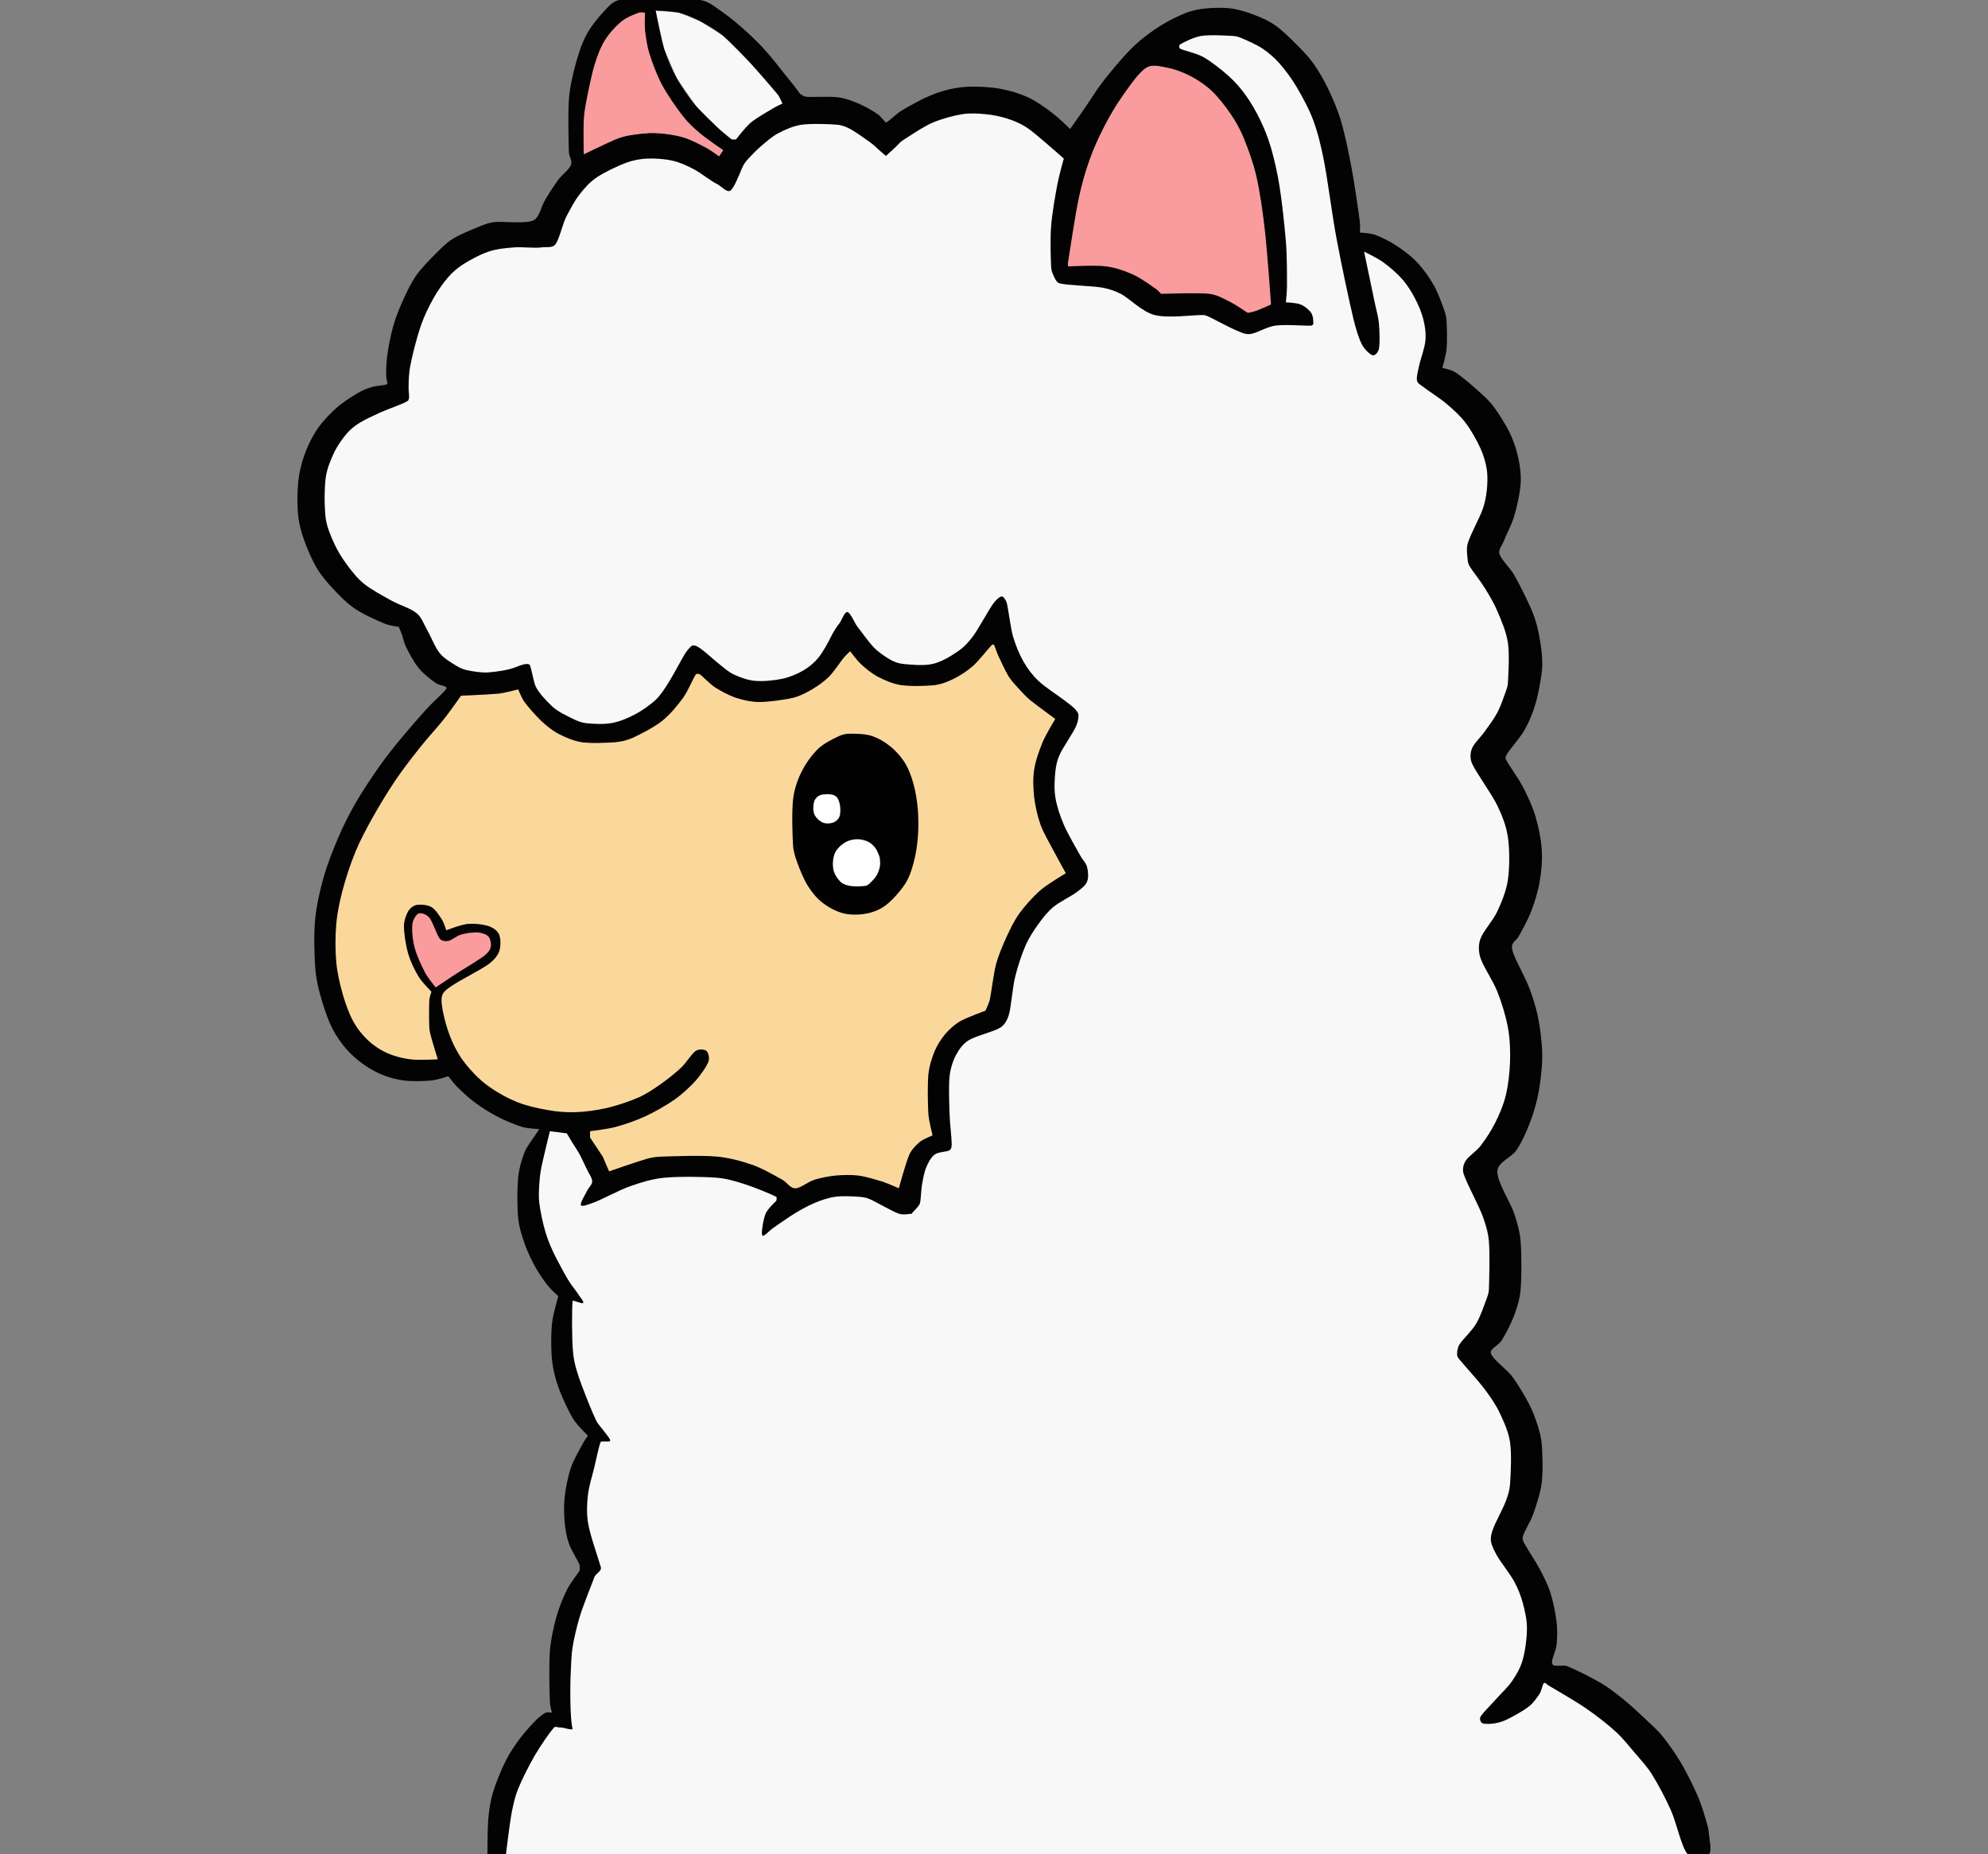 <?xml version="1.0" encoding="UTF-8" standalone="no"?>
<!DOCTYPE svg PUBLIC "-//W3C//DTD SVG 1.1//EN" "http://www.w3.org/Graphics/SVG/1.1/DTD/svg11.dtd">
<svg width="100%" height="100%" viewBox="0 0 940 877" version="1.1" xmlns="http://www.w3.org/2000/svg" xmlns:xlink="http://www.w3.org/1999/xlink" xml:space="preserve" xmlns:serif="http://www.serif.com/" style="fill-rule:evenodd;clip-rule:evenodd;stroke-linejoin:round;stroke-miterlimit:2;">
    <rect x="0" y="0" width="940" height="877" fill="#808080" stroke="none"/>
    <path d="M302,6C302.94,5.658 304.649,5.064 305,6C305.5,7.333 304.721,11.348 305,14C305.333,17.167 305.904,21.438 307,25C308.333,29.333 310.466,35.248 313,40C315.667,45 320,51.167 323,55C325.324,57.97 328.115,60.571 331,63C334.167,65.667 342,71 342,71L341.314,72.849L340,74C340,74 336.124,71.125 334,70C331.167,68.5 326.867,66.128 323,65C319,63.833 314.167,63.167 310,63C305.989,62.84 301.167,63.5 298,64C295.603,64.378 293.246,65.081 291,66C287.333,67.5 278.5,74.5 276,73C273.5,71.5 275.833,61 276,57C276.112,54.315 276.492,51.639 277,49C277.833,44.667 279.5,36 281,31C282.245,26.849 283.833,22.5 286,19C288.113,15.587 291.333,12.167 294,10C296.314,8.12 300.167,6.667 302,6Z" style="fill:rgb(250,155,158);"/>
    <path d="M542,32C544.834,30.245 548.726,31.376 552,32C555.5,32.667 559.544,34.19 563,36C566.5,37.833 570.046,40.202 573,43C576.167,46 579.5,50.333 582,54C584.353,57.451 586.403,61.141 588,65C590,69.833 592.567,76.84 594,83C595.667,90.167 597.038,99.616 598,108C599.167,118.167 601.667,137.5 601,144C600.741,146.525 595.833,146.333 594,147C592.708,147.47 591.304,148.435 590,148C588,147.333 584.813,144.406 582,143C579,141.5 575.564,139.432 572,139C566.5,138.333 553.167,139.333 549,139C548.06,138.925 547.775,137.537 547,137C544.833,135.5 539.951,131.811 536,130C532,128.167 527.497,126.58 523,126C517.833,125.333 508,126.333 505,126C504.337,125.926 504.897,124.659 505,124C505.833,118.667 508.333,102 510,94C511.27,87.904 513,81.667 515,76C516.937,70.51 519.333,65.167 522,60C524.667,54.833 527.667,49.667 531,45C534.299,40.381 538.5,34.167 542,32Z" style="fill:rgb(250,155,158);"/>
    <path d="M196.99,430.258L203.744,432.857L208.743,442.63L211.312,443.921L216.588,441.566L223.977,440.306L231.676,441.629L233.541,447.148L231.402,452.207L216.8,460.784L206.433,468.641L200.637,462.446L195.596,450.364L193.683,438.843L196.99,430.258Z" style="fill:rgb(250,155,158);"/>
    <path d="M468.312,304.547L469.816,303.432L472,310L477,320L482,326L487,331L499,340L493,351L489,364L489,377L492,390L498,402L504,413L492,421L482,432L476,443L471,456L468,473L466,478L454,483L447,489L442,497L439,508L439,527L441,537L435,540L430,546L426.1,564.99L418,559L406,556L395,556L385,558L375.6,566.175L370,558L356,551L339,547L312.62,550.862L303.172,551.772L286.68,559.051L285,547L276.585,538.559L276.383,534.432L289.75,530.649L305,528L319,520L329,511L335,502L334,497L329,497L325.917,505.499L317.323,513.883L306.93,520.166L290.697,525.269L274.108,528.804L260.352,527.785L244.08,524.461L230.131,516.676L219.785,506.945L213.116,495.76L209.173,483.259L207.534,471.331L212.094,465.458L231,456L236,450L236,442L231,438L221,437L211,440L209,435L204,429L197,428L193,431L191,438L194.232,450.159L199.086,460.18L204.496,467.251L204.957,472.753L204.852,485.362L205.821,489.966L208.667,499.834C211.779,500.914 203.465,503.586 197.189,505.077L184.807,501.25L174.717,495.903L166.099,488.603L161.584,474.396L156.743,456.942L154.948,440.561L157.439,423.914L164.138,404.043L172.272,388.652L184.304,369.911L195.668,353.283L208.823,339.151L218,329L236,328L245,326L248,332L256,341L264,347L275,351L291,351L299,349L313,341L323,330L328.328,316.358L331.029,317.37L338,325L348,330L359,332L375,330L384,326L392,320L397.492,310.483L401.988,305.212L408.253,313.139L415,320L426,324L442,324L451,321L460,315L468.312,304.547Z" style="fill:rgb(250,216,155);"/>
    <path d="M310,5L321,6L331,10L342,17L355,30L368,45L370,49L366,51L355,58L348,66L346,66L340,61L329,50L320,37L314,23L310,5Z" style="fill:rgb(249,248,248);"/>
    <g transform="matrix(1.011,0,0,1.001,-8.522,-0.579)">
        <path d="M798,877L280.328,878.226C271.742,883.26 253.062,881.762 239.148,876.014L242,857L245,846L253,830L262,817L265,817L269,816L270,790L271,780L274,765L281,746L283,740L278,720L278,707L281,694L284,682L286,682L286,677L283,672L275,655L271,640L271,616L273,616L274,612L270,606L263,595L258,583L255,569L255,560L256,552L262.577,536.07L265.406,531.213L273.634,532.59L278.978,535.759L284.376,543.762L287.123,551.689L290.19,557.297L287.732,561.873L287.256,566.53L298,561L312.732,552.893L336.04,552.687L352.421,554.997L372.296,562.803L373.906,569.666L369.181,574.195L368.282,579.91L374.783,574.892L381.798,569.82L388.191,565.119L395.894,563.017L402.403,561.855L409.905,562.006L425.19,566.967L431,574L433,573L435,569L436,560L438,552L442,546L449,544L450,541L449,527L449,509L452,499L458,492L473,486L477,480L480,462L485,447L491,437L498,429L509,422L514,417L514,410L511,405L503,390L499,377L499,365L501,357L509,343L509,337L508,335L503,331L491,322L484,313L479,301L478.489,292.206L477.103,285.962L473.299,292.297L467.536,303.585L458.47,311.804L445.084,318.759L426.91,317.366L421,312L413,306L407.536,298.673L403.478,295.85L400.042,302.738L396.263,309.561L391.462,315.295L384.024,322.169L375.773,324.437L357.969,325.853L347,319L340,314L334.486,311.132L329.223,317.602L325.022,324.058L318.341,332.869L307.512,342.219L291.863,348.373L276.344,345.796L271,340L261,334L252,322L245.334,322.281L234.659,324.244L221.515,321.358L215.255,317.422L208,309L202,298L197,290L185,284L172,276L164,267L158,257L154,245L154,226L158,214L164,205L170,200L180,195L188.928,190.385L194.011,183.696L194,173L199,154L205,141L212,131L219,125L231,119L238.819,114.213L252.136,113.412L262,114L268,102L274,92L280.741,83.967L291.791,75.35L301.104,72.246C308.526,71.281 312.96,65.356 320.08,70.424L328.041,73.693L340.088,80.39L348.167,86.362L345.578,79.638L352.482,70.466L359.6,66.009L365.598,61.187L377.786,55.8L394.154,53.226L403.225,56.2L413.995,60.741L419.75,66.529L423.209,70.749L428.465,64.757L432.623,60.797L441.782,54.739L457.144,48.23L467.885,50.19L478.833,51.305L488.835,55.574L498.613,64.723L509.813,73.02L506.822,91.601L502.447,110.337L503.353,124.863L504.064,128.876L505.938,133.865L524,133.452L535.296,137.545L549.146,146.755L569.445,145.748L576.251,146.952L587.118,153.343L593.199,155.459L602.843,151.253L616.318,150.789L621,153L620,148L612.819,146.022L607.191,144.186L609,135L608,114L605,88L601,70L596,57L589,45L581,36L569,27L558,23L558,21L565.145,15.034L580.216,11.406L588.147,13.277L599.712,18.062L609.048,25.645L618.809,38.16L626.719,55.195L631.58,72.607L637.069,109.959L643.707,147.554L647.355,160.886L652,165L652,153L650,143L643.833,116.27L657.022,119.788L666.233,126.661L674.78,137.81L676.983,147.284L678.767,159.948L678.816,172.905L675.105,178.304L678.615,181.517L686.649,186.512L696.861,196.371L704.689,209.455L707.149,222.097L708.395,230.988L706.342,244.072L699.528,258.79L700.769,265.018L702.405,267.931L706.722,275.797L713.072,288.563L717.948,304.236L718.514,324.874L716.311,330.724L714.278,340.925L708.904,348.529L702.178,357.588L701.546,364.776L712.808,378.824L719.009,395.549L717.567,420.514L713.963,434.18L706.794,446.97L708.088,454.408L712.326,465.816L717.633,483.464L720.999,500.03L718.703,518.773L713.71,533.189L707.331,544.049L700.011,551.338L697.739,557.092L706.468,575.469L708.853,586.059L710.86,608.143L710.448,614.335L705.711,626.49L698.173,636.112L695.397,640.301L699.169,643.593L706.363,652.777L714.049,664.135L718.588,679.136L720.005,700.482L718.403,711.096L715.648,722.898L711.884,730.268L715.138,736.594L720.443,746.193L724.469,756.364L726.48,768.876L724.96,782.732L719.703,794.506L711.865,804.673L705.308,810.42L704.072,814.042L709.422,813.262L715.341,809.638L723,807L728,801L730,796L734.37,793.474L751.752,801.891L765.002,813.842L773.909,824.623L783.385,832.641L792.832,853.854L798,877Z" style="fill:rgb(249,248,248);"/>
    </g>
    <g transform="matrix(1,0,0,1,293,0)">
        <path d="M0,0C7.667,-1 29.833,-1 38,0C42.146,0.508 45.549,3.647 49,6C52.667,8.5 56.667,12 60,15C63.154,17.838 66.162,20.846 69,24C72,27.333 75.333,31.667 78,35C80.374,37.968 83.833,42.167 85,44C85.358,44.562 87.323,45.67 87.985,45.744C90.985,46.077 98.333,45.5 103,46C106.46,46.371 109.833,47.667 113,49C116.163,50.332 119.833,52.5 122,54C123.55,55.073 124.833,57.167 126,58C126.858,58.613 125.167,58.5 126,58C126.833,57.5 129.732,55.128 130.83,54.121C132.83,52.287 137.428,49.948 141,48C144.667,46 149,44.167 153,43C156.893,41.865 160.948,41.15 165,41C169.5,40.833 175.333,41.167 180,42C184.463,42.797 189,44.167 193,46C196.951,47.811 200.667,50.5 204,53C207.211,55.408 211.333,59.333 213,61C213.527,61.527 213,61 213,61C213,61 220.833,50 224,45C226.675,40.776 229.799,36.841 233,33C236.333,29 240.167,24.5 244,21C247.692,17.629 252,14.5 256,12C259.792,9.63 264.5,7.333 268,6C270.872,4.906 273.941,4.291 277,4C280.5,3.667 285.167,3.5 289,4C292.769,4.492 296.5,5.667 300,7C303.483,8.327 306.947,9.863 310,12C313.333,14.333 317,18 320,21C322.838,23.838 325.667,26.734 328,30C330.5,33.5 332.991,37.828 335,42C337.167,46.5 339.465,51.838 341,57C342.833,63.167 344.614,71.608 346,79C347.5,87 349.333,99.833 350,105C350.213,106.653 350,110 350,110C350,110 354.777,110.216 357,111C359.833,112 363.875,113.969 367,116C370.333,118.167 374.064,120.901 377,124C380,127.167 382.833,131.167 385,135C387.132,138.772 389,144.167 390,147C390.566,148.603 390.906,150.303 391,152C391.167,155 391.333,161.333 391,165C390.722,168.061 389,174 389,174C389,174 393.212,174.883 395,176C397.667,177.667 402,181.333 405,184C407.819,186.505 410.714,189 413,192C415.667,195.5 419,200.833 421,205C422.825,208.801 424.167,213 425,217C425.819,220.929 426.297,224.997 426,229C425.667,233.5 424.333,239.5 423,244C421.769,248.155 419.167,253 418,256C417.236,257.965 415.371,259.988 416,262C416.833,264.667 420.967,268.476 423,272C425.5,276.333 429.167,283.833 431,288C432.274,290.894 433.268,293.924 434,297C434.833,300.5 435.667,305.5 436,309C436.284,311.986 436.372,315.023 436,318C435.5,322 434.333,328.5 433,333C431.769,337.155 430.132,341.228 428,345C425.833,348.833 421.5,353.667 420,356C419.43,356.887 418.577,358.034 419,359C420.167,361.667 424.667,367.5 427,372C429.333,376.5 431.541,381.137 433,386C434.5,391 435.667,396.833 436,402C436.323,407.001 435.833,412.167 435,417C434.175,421.783 432.667,426.667 431,431C429.395,435.174 426.5,440.333 425,443C424.183,444.453 422.333,445.5 422,447C421.667,448.5 422.369,450.422 423,452C424.333,455.333 428.167,462.333 430,467C431.658,471.22 433.016,475.574 434,480C435,484.5 435.667,489.833 436,494C436.292,497.655 436.292,501.345 436,505C435.667,509.167 435,514.5 434,519C433.016,523.426 431.667,527.833 430,532C428.339,536.152 426.5,540.333 424,544C421.5,547.667 415.149,549.518 415,554C414.833,559 421.167,568.5 423,574C424.406,578.219 425.631,582.568 426,587C426.5,593 426.5,604.167 426,610C425.648,614.108 424.448,618.139 423,622C421.5,626 418.833,631.167 417,634C415.72,635.979 412.5,637.5 412,639C411.529,640.414 413.046,641.855 414,643C415.667,645 419.714,648 422,651C424.667,654.5 428,660.167 430,664C431.661,667.183 433,670.833 434,674C434.925,676.931 435.773,679.935 436,683C436.333,687.5 436.667,695.5 436,701C435.377,706.137 433.5,711.667 432,716C430.683,719.806 427.5,724.333 427,727C426.669,728.764 428.155,730.416 429,732C430.333,734.5 433.196,738.557 435,742C436.833,745.5 438.772,749.164 440,753C441.333,757.167 442.5,762.833 443,767C443.437,770.641 443.333,774.667 443,778C442.694,781.058 440.167,785.333 441,787C441.833,788.667 445.805,787.141 448,788C451.833,789.5 459.5,793.333 464,796C467.9,798.311 471.5,801.167 475,804C478.486,806.822 482,810.167 485,813C487.742,815.589 490.627,818.069 493,821C495.833,824.5 499.335,829.453 502,834C504.833,838.833 508,845.333 510,850C511.661,853.875 513.167,859.167 514,862C514.48,863.631 514.887,865.304 515,867C515.167,869.5 516.667,875.333 515,877C513.333,878.667 507.169,879.531 505,877C502,873.5 499.833,862.333 497,856C494.382,850.147 490.833,843.5 488,839C485.726,835.388 482.765,832.253 480,829C477.167,825.667 474.312,822.024 471,819C467.167,815.5 461.891,811.362 457,808C451.667,804.333 442.333,799 439,797C438.361,796.617 437.527,795.473 437,796C436.333,796.667 435.964,799.486 435,801C433.833,802.833 432.033,805.374 430,807C427.5,809 422.667,811.667 420,813C418.114,813.943 416,814.667 414,815C412.027,815.329 409.167,815.5 408,815C407.031,814.585 406.495,812.925 407,812C408,810.167 411.656,806.657 414,804C416.5,801.167 419.833,798.167 422,795C424.104,791.924 425.995,788.589 427,785C428.167,780.833 429,774.5 429,770C429,765.945 428,761.667 427,758C426.055,754.536 424.719,751.152 423,748C421,744.333 416.833,739.167 415,736C413.728,733.803 412.333,731.167 412,729C411.692,726.996 412.299,724.903 413,723C414.167,719.833 417.667,713.5 419,710C419.979,707.431 420.804,704.742 421,702C421.333,697.333 421.833,687.667 421,682C420.279,677.097 418,672.167 416,668C414.119,664.082 411.608,660.477 409,657C406,653 400.167,646.667 398,644C397.242,643.067 396.149,642.193 396,641C395.833,639.667 396.126,637.457 397,636C398.5,633.5 402.833,629.667 405,626C407.167,622.333 409,616.667 410,614C410.483,612.713 410.949,611.373 411,610C411.167,605.5 411.5,592.833 411,587C410.648,582.892 409.448,578.861 408,575C406,569.667 400.333,559.333 399,555C398.404,553.062 398.937,550.727 400,549C401.333,546.833 404.974,544.605 407,542C409.333,539 412.056,534.887 414,531C416,527 417.911,522.513 419,518C420.167,513.167 420.833,507.333 421,502C421.167,496.667 420.956,491.258 420,486C419,480.5 417.165,474.496 415,469C412.833,463.5 408.333,457.167 407,453C406.086,450.143 405.975,446.819 407,444C408.333,440.333 412.857,435.615 415,431C417.167,426.333 419.255,421.217 420,416C420.833,410.167 420.833,401.833 420,396C419.255,390.783 417.303,385.741 415,381C412.167,375.167 405,365.5 403,361C402.052,358.868 402.133,356.166 403,354C404,351.5 407.078,348.723 409,346C411,343.167 413.333,340.167 415,337C416.667,333.833 418.167,329.333 419,327C419.462,325.706 419.94,324.373 420,323C420.167,319.167 420.833,309.667 420,304C419.233,298.786 416.833,293.333 415,289C413.373,285.153 411.167,281.5 409,278C406.858,274.54 403.333,270.167 402,268C401.448,267.102 401.095,266.05 401,265C400.833,263.167 400.253,259.56 401,257C402.167,253 406.5,245.167 408,241C409.041,238.108 409.678,235.056 410,232C410.333,228.833 410.494,225.296 410,222C409.5,218.667 408.44,215.168 407,212C405.333,208.333 402.667,203.5 400,200C397.429,196.625 394.233,193.748 391,191C387.667,188.167 382.333,184.833 380,183C378.888,182.126 377.277,181.387 377,180C376.667,178.333 377.514,175.306 378,173C378.667,169.833 380.667,164.667 381,161C381.303,157.664 380.812,154.25 380,151C379.167,147.667 377.667,144.167 376,141C374.333,137.833 372.386,134.704 370,132C367.5,129.167 364,126.167 361,124C358.218,121.991 352,119 352,119C352,119 355.833,137.333 357,143C357.685,146.33 358.692,149.615 359,153C359.333,156.667 359.5,162.5 359,165C358.723,166.387 357.333,168.333 356,168C354.667,167.667 352.103,165.083 351,163C349.5,160.167 347.984,155.1 347,151C345,142.667 341.333,125.5 339,113C336.707,100.718 334.833,85.333 333,76C331.738,69.574 330.167,62.833 328,57C325.924,51.41 322.667,45.5 320,41C317.689,37.1 314.667,33 312,30C309.646,27.352 306.948,24.966 304,23C301,21 296.333,19 294,18C292.737,17.459 291.372,17.072 290,17C286.833,16.833 279.167,16.333 275,17C271.455,17.567 266.667,20 265,21C264.428,21.343 264.415,22.681 265,23C266.833,24 272.603,25.08 276,27C279.833,29.167 284.667,33 288,36C290.983,38.685 293.667,41.734 296,45C298.5,48.5 301,52.833 303,57C305,61.167 306.706,65.541 308,70C309.5,75.167 311.034,81.93 312,88C313.167,95.333 314.333,106.167 315,114C315.594,120.983 315.531,130.519 315.531,135.353C315.531,138.04 315,143 315,143C315,143 320,143.167 322,144C323.97,144.821 326,146.5 327,148C327.943,149.414 328,152 328,153C328,153.471 327.471,153.974 327,154C324,154.167 314.833,153.333 310,154C305.823,154.576 301.167,157.667 298,158C295.587,158.254 293.237,156.942 291,156C287.833,154.667 281.5,151.167 279,150C278.045,149.554 277.053,149.041 276,149C271.667,148.833 259.5,150.667 253,149C246.908,147.438 241.167,141.167 237,139C234.194,137.541 231.116,136.537 228,136C223.167,135.167 211.833,135 208,134C206.387,133.579 205.667,131.333 205,130C204.385,128.771 204.06,127.373 204,126C203.833,122.167 203.514,113.315 204,107C204.5,100.5 206,92.333 207,87C207.76,82.948 210,75 210,75C210,75 204.722,70.268 202,68C199,65.5 195.167,62 192,60C189.224,58.247 186.131,56.989 183,56C179.833,55 176.384,54.322 173,54C169.5,53.667 165.621,53.421 162,54C157.833,54.667 152.333,56.167 148,58C143.735,59.804 138.667,63.333 136,65C134.587,65.883 133,66.833 132,68C131.03,69.132 125.918,73.747 125.918,73.747C125.918,73.747 124.65,72.667 123.314,71.539C121.659,70.141 120.723,68.922 118,67C115.167,65 111.5,62.333 109,61C107.14,60.008 105.1,59.183 103,59C99.167,58.667 90.667,58.333 86,59C82.138,59.552 78.167,61.333 75,63C72.05,64.552 69.167,67.167 67,69C65.201,70.523 62.907,72.804 61.315,74.542C59.481,76.542 58.705,77.388 57.62,80.042C56.292,83.292 53.939,89.19 52.273,90.19C50.606,91.19 47.835,87.863 46,87C43.167,85.667 38.5,81.833 35,80C31.82,78.334 28.501,76.796 25,76C21.333,75.167 16.667,74.833 13,75C9.604,75.154 6.183,75.806 3,77C-1,78.5 -7.333,81.5 -11,84C-14.116,86.124 -16.685,89.023 -19,92C-21.333,95 -23.139,98.587 -25,102C-27,105.667 -28.459,113.177 -30.459,115.677C-31.856,117.423 -34.791,116.651 -37,117C-40.167,117.5 -45.833,116.667 -50,117C-54.042,117.323 -58.153,117.718 -62,119C-66,120.333 -70.833,123 -74,125C-76.598,126.641 -78.976,128.687 -81,131C-83.333,133.667 -85.998,137.458 -88,141C-90.167,144.833 -92.449,149.487 -94,154C-95.833,159.333 -98,167.667 -99,173C-99.801,177.272 -99.774,180.725 -99.811,184.033C-99.826,185.407 -99.063,188.802 -100.193,189.584C-102.359,191.084 -109.333,193.333 -113,195C-116.393,196.542 -120.333,198.333 -123,200C-125.208,201.38 -127.306,203.023 -129,205C-131,207.333 -133.45,210.745 -135,214C-136.667,217.5 -138.46,221.818 -139,226C-139.667,231.167 -139.667,239.833 -139,245C-138.46,249.182 -136.667,253.333 -135,257C-133.391,260.539 -131.306,263.871 -129,267C-126.667,270.167 -124.12,273.474 -121,276C-117.5,278.833 -112.167,281.667 -108,284C-104.098,286.185 -98.833,287.667 -96,290C-93.573,291.999 -92.576,295.279 -91,298C-89.167,301.167 -87.333,306.167 -85,309C-82.881,311.573 -79.167,313.667 -77,315C-75.471,315.941 -73.76,316.648 -72,317C-69.5,317.5 -65.339,318.267 -62,318C-57.833,317.667 -52.396,316.897 -48.693,315.344C-46.823,314.56 -43.02,313.234 -42.425,314.651C-41.719,316.334 -40.577,322.91 -39.683,324.699C-38.183,327.699 -35.167,331 -32,334C-29.178,336.673 -24.667,338.667 -22,340C-20.114,340.943 -18.095,341.767 -16,342C-13,342.333 -7.833,342.667 -4,342C-0.167,341.333 3.544,339.81 7,338C10.5,336.167 14.333,333.5 17,331C19.432,328.72 21.21,325.812 23,323C25.333,319.333 29.333,311.667 31,309C31.5,308.2 33.537,305.502 34.451,305.273C35.785,304.94 37.566,306.186 39.149,307.409C41.406,309.153 44.5,312 47,314C49.239,315.791 51.405,317.779 54,319C56.833,320.333 60.533,321.699 64,322C67.833,322.333 73.167,321.833 77,321C80.508,320.237 84.167,318.667 87,317C89.649,315.442 92.062,313.385 94,311C96.167,308.333 98.5,304 100,301C101.274,298.453 102.563,296.477 103.896,294.81C105.018,293.409 106.287,289.18 107.731,289.473C109.174,289.767 111.087,294.73 112.559,296.571C114.559,299.071 117.5,303.333 120,306C122.28,308.432 125.667,310.667 128,312C129.83,313.046 131.902,313.79 134,314C137.333,314.333 143.667,315 148,314C152.333,313 156.833,310.167 160,308C162.723,306.137 165.039,303.654 167,301C169.833,297.167 174.667,288 177,285C177.915,283.823 179.674,282.072 180.674,282.072C181.617,282.072 182.748,284.092 183,285C183.833,288 184.667,296.333 186,301C187.19,305.167 189,309.5 191,313C192.886,316.3 195.241,319.386 198,322C201.167,325 207.167,328.833 210,331C211.695,332.297 214,334 215,335C215.527,335.527 216.812,337.051 216.904,337.79C217.071,339.124 216.743,341.143 216,343C214.667,346.333 209.667,353.333 208,357C206.863,359.502 206.274,362.265 206,365C205.667,368.333 205.368,373.05 206,377C206.667,381.167 208.214,385.833 210,390C212,394.667 216.167,401.667 218,405C218.937,406.703 220.529,408.114 221,410C221.5,412 221.833,415 221,417C220.167,419 217.886,420.586 216,422C213.333,424 208,426.5 205,429C202.278,431.268 200.075,434.127 198,437C195.833,440 193.566,443.442 192,447C190.167,451.167 188.242,456.878 187,462C185.667,467.5 185.167,476 184,480C183.327,482.308 182.032,484.716 180,486C176.833,488 168.5,489.833 165,492C162.387,493.618 160.438,496.284 159,499C157.5,501.833 156.371,505.54 156,509C155.5,513.667 155.833,521.667 156,527C156.146,531.676 157,538.167 157,541C157,542.054 156.894,543.441 156,544C154.667,544.833 150.833,544.667 149,546C147.167,547.333 145.947,549.791 145,552C144,554.333 143.478,557.293 143,560C142.5,562.833 142.5,566.833 142,569C141.665,570.453 138.667,573.167 138,574C137.534,574.582 138.74,573.908 138,574C136.667,574.167 133.888,574.661 132,574C128.667,572.833 121.167,568.333 118,567C116.434,566.34 114.696,566.106 113,566C110.333,565.833 105.5,565.5 102,566C98.555,566.492 95.199,567.629 92,569C88.5,570.5 84.333,572.833 81,575C77.813,577.071 74.106,579.69 72.1,581.115C70.665,582.134 67.853,585.418 67.384,584.17C66.884,582.836 68,576.333 69,574C70,571.667 74,568 74,568C74,568 74.588,566.314 74,566C71.5,564.667 63.667,561.5 59,560C54.766,558.639 50.433,557.35 46,557C39.667,556.5 27.833,556.333 21,557C15.529,557.534 10.184,559.17 5,561C-0.667,563 -9.333,567.833 -13,569C-14.31,569.417 -17.824,570.948 -18.324,569.948C-18.824,568.948 -16.094,564.714 -15.427,563.214C-14.76,561.714 -13.167,560.5 -13,559C-12.833,557.5 -14.155,555.584 -15,554C-16.333,551.5 -18.279,546.736 -19.946,544.236C-21.13,542.46 -23.493,538.517 -23.493,538.517L-25,536L-33,535C-33,535 -36.167,547.833 -37,552C-37.527,554.635 -37.842,557.317 -38,560C-38.167,562.833 -38.388,566.025 -38,569C-37.5,572.833 -36.333,578.667 -35,583C-33.726,587.142 -32,591.167 -30,595C-28,598.833 -25.573,603.476 -23.739,606.309C-22.433,608.327 -20.434,610.697 -19.262,612.558C-18.529,613.721 -16.795,615.602 -17.295,616.268C-17.695,616.802 -22.222,614.643 -22.277,615.308C-22.611,619.308 -22.667,633.5 -22,640C-21.472,645.148 -19.817,650.155 -18,655C-16,660.333 -12.885,668.26 -11.052,671.927C-10.182,673.665 -8.251,675.667 -7.227,677.123C-6.268,678.486 -4.183,680.668 -4.516,681.501C-4.764,682.12 -8.744,681.385 -9,682C-9.833,684 -11.038,689.991 -12,694C-13,698.167 -14.5,702.667 -15,707C-15.497,711.305 -15.649,715.716 -15,720C-14.167,725.5 -10.069,737.101 -8.916,741.116C-8.334,743.142 -11.286,744.016 -12,746C-13.5,750.167 -17.333,759.333 -19,765C-20.439,769.892 -21.644,775.133 -22.31,779.299C-22.84,782.607 -22.928,787.156 -23.114,790.5C-23.447,796.5 -23.564,812.94 -22.286,817.421C-21.909,818.743 -26.833,816.833 -28,817C-28.99,817.141 -30.322,816.265 -31,817C-33,819.167 -37.335,825.453 -40,830C-42.833,834.833 -46.167,841.5 -48,846C-49.434,849.52 -50.278,853.269 -51,857C-52,862.167 -53.857,877.607 -53.857,877.607C-53.857,877.607 506.333,877.167 505,877C503.667,876.833 -62.519,877.905 -62.519,877.905C-62.519,877.905 -62.52,865.719 -62.187,861.052C-61.898,857.008 -61.152,851.888 -60,848C-58.667,843.5 -56.167,837.333 -54,833C-52.056,829.113 -49.634,825.457 -47,822C-44.333,818.5 -41.24,815.218 -39.24,813.218C-38.39,812.368 -36.005,810.446 -35,810C-34.086,809.594 -32,810 -32,810C-32,810 -32.941,806.699 -33,805C-33.167,800.167 -33.5,787.667 -33,781C-32.594,775.589 -31.333,769.833 -30,765C-28.765,760.524 -26.833,755.667 -25,752C-23.388,748.775 -19,743 -19,743C-19,743 -18.641,740.933 -19,740C-19.833,737.833 -22.833,733.333 -24,730C-25.123,726.791 -25.692,723.385 -26,720C-26.333,716.333 -26.458,711.974 -26,708C-25.5,703.667 -24.5,698.333 -23,694C-21.537,689.774 -18.333,684.5 -17,682C-16.434,680.94 -15,679 -15,679C-15,679 -20.158,674.027 -22,671C-24.333,667.167 -27.333,660.667 -29,656C-30.496,651.812 -31.557,647.425 -32,643C-32.5,638 -32.5,631 -32,626C-31.557,621.575 -29,613 -29,613C-29,613 -32.544,609.853 -34,608C-35.833,605.667 -38.262,602.159 -40,599C-41.833,595.667 -43.677,591.804 -45,588C-46.333,584.167 -47.603,580.104 -48,576C-48.5,570.833 -48.5,562.167 -48,557C-47.603,552.896 -46.333,548.333 -45,545C-43.832,542.08 -41.167,538.833 -40,537C-39.355,535.986 -38,534 -38,534C-38,534 -43.426,533.772 -46,533C-49.333,532 -54.167,530 -58,528C-61.833,526 -65.667,523.5 -69,521C-72.211,518.592 -75.151,515.677 -77.151,513.677C-78.329,512.498 -81,509 -81,509C-81,509 -86.264,510.739 -89,511C-92.5,511.333 -98,511.5 -102,511C-105.771,510.529 -109.507,509.497 -113,508C-116.5,506.5 -120,504.333 -123,502C-125.977,499.685 -128.685,496.977 -131,494C-133.333,491 -135.434,487.558 -137,484C-138.833,479.833 -140.833,473.5 -142,469C-143.018,465.075 -143.762,461.048 -144,457C-144.333,451.333 -144.667,442 -144,435C-143.355,428.232 -141.833,421.5 -140,415C-138.168,408.504 -135.5,401.833 -133,396C-130.651,390.519 -127.975,385.168 -125,380C-121.833,374.5 -117.5,368 -114,363C-110.865,358.521 -107.47,354.225 -104,350C-100.167,345.333 -94.5,338.833 -91,335C-88.457,332.215 -84.5,328.667 -83,327C-82.501,326.446 -81.473,325.527 -82,325C-82.667,324.333 -85.524,324.022 -87,323C-89.167,321.5 -92.747,318.735 -95,316C-97.333,313.167 -99.667,308.667 -101,306C-101.943,304.114 -102.425,301.589 -103,300C-103.433,298.802 -104.449,296.464 -104.449,296.464C-104.449,296.464 -108.931,295.852 -111,295C-114.425,293.589 -121,290.667 -125,288C-128.731,285.512 -132,282.167 -135,279C-137.936,275.901 -140.78,272.646 -143,269C-145.333,265.167 -147.5,260.167 -149,256C-150.397,252.121 -151.561,248.1 -152,244C-152.5,239.333 -152.5,232.833 -152,228C-151.542,223.576 -150.5,219.167 -149,215C-147.5,210.833 -145.5,206.667 -143,203C-140.5,199.333 -137.167,195.833 -134,193C-130.968,190.287 -126.833,187.667 -124,186C-121.812,184.713 -119.453,183.654 -117,183C-114.5,182.333 -111.322,182.287 -110.155,181.787C-109.47,181.493 -110.274,179.397 -110.331,178.654C-110.498,176.487 -110.42,172.642 -110,169C-109.5,164.667 -108.333,158.667 -107,154C-105.725,149.536 -103.833,145 -102,141C-100.26,137.203 -98.428,133.399 -96,130C-93.5,126.5 -89.833,122.833 -87,120C-84.494,117.494 -82.013,114.865 -79,113C-75.5,110.833 -69.333,108.333 -66,107C-63.747,106.099 -61.42,105.179 -59,105C-54.5,104.667 -44.94,105.88 -41.107,104.38C-38.162,103.228 -37.414,98.828 -36,96C-34.333,92.667 -31.167,88 -29,85C-27.201,82.509 -23.833,80.167 -23,78C-22.272,76.108 -23.935,74.027 -24,72C-24.167,66.833 -24.5,53.833 -24,47C-23.604,41.588 -22.333,36 -21,31C-19.723,26.212 -18.167,21.167 -16,17C-13.908,12.978 -10.667,8.833 -8,6C-5.715,3.573 -3.305,0.431 0,0ZM17,5C17,5 19.333,17.667 21,23C22.514,27.846 24.534,32.562 27,37C29.5,41.5 32.667,46 36,50C39.32,53.984 44.167,58.333 47,61C48.896,62.784 53,66 53,66L55,66C55,66 59.278,60.268 62,58C65,55.5 70.5,52.5 73,51C74.278,50.233 77,49 77,49C77,49 75.924,46.17 75,45C72.5,41.833 66.333,34.667 62,30C57.83,25.509 53,20.333 49,17C45.661,14.218 41.5,11.833 38,10C34.82,8.334 31.492,6.832 28,6C24.5,5.167 17,5 17,5ZM9,6C7.167,6.667 3.314,8.12 1,10C-1.667,12.167 -4.887,15.587 -7,19C-9.167,22.5 -10.755,26.849 -12,31C-13.5,36 -15.167,44.667 -16,49C-16.508,51.639 -16.888,54.315 -17,57C-17.167,61 -17,73 -17,73C-17,73 -5.667,67.5 -2,66C0.246,65.081 2.603,64.378 5,64C8.167,63.5 12.989,62.84 17,63C21.167,63.167 26,63.833 30,65C33.867,66.128 38.167,68.5 41,70C43.124,71.125 47,74 47,74L49,71C49,71 41.167,65.667 38,63C35.115,60.571 32.324,57.97 30,55C27,51.167 22.667,45 20,40C17.466,35.248 15.333,29.333 14,25C12.904,21.438 12.333,17.167 12,14C11.721,11.348 12,6 12,6C12,6 9.94,5.658 9,6ZM249,32C245.5,34.167 241.299,40.381 238,45C234.667,49.667 231.667,54.833 229,60C226.333,65.167 223.937,70.51 222,76C220,81.667 218.27,87.904 217,94C215.333,102 212.833,118.667 212,124C211.897,124.659 212,126 212,126C212,126 224.833,125.333 230,126C234.497,126.58 239,128.167 243,130C246.951,131.811 251.833,135.5 254,137C254.775,137.537 256,139 256,139C256,139 273.5,138.333 279,139C282.564,139.432 286,141.5 289,143C291.813,144.406 297,148 297,148C297,148 299.708,147.47 301,147C302.833,146.333 308,144 308,144C308,144 306.167,118.167 305,108C304.038,99.616 302.667,90.167 301,83C299.567,76.84 297,69.833 295,65C293.403,61.141 291.353,57.451 289,54C286.5,50.333 283.167,46 280,43C277.046,40.202 273.5,37.833 270,36C266.544,34.19 262.5,32.667 259,32C255.726,31.376 251.834,30.245 249,32ZM176,305C174.333,306.667 170,312.333 167,315C164.305,317.395 161,319.5 158,321C155.172,322.414 152.14,323.623 149,324C144.833,324.5 137.5,324.667 133,324C129.141,323.428 125.167,321.667 122,320C119.05,318.448 116.167,316 114,314C112.087,312.234 109,308 109,308C109,308 106.905,309.914 106,311C104.333,313 101.5,317.5 99,320C96.643,322.357 93.833,324.333 91,326C88.17,327.665 85.192,329.234 82,330C77.833,331 70.5,332 66,332C62.273,332 58.5,331.167 55,330C51.5,328.833 47.833,326.833 45,325C42.42,323.33 39.5,320 38,319C37.445,318.63 36.392,318.461 36,319C34.667,320.833 32.457,326.622 30,330C27.333,333.667 23.885,337.924 20,341C16,344.167 9.667,347.333 6,349C3.498,350.137 0.739,350.772 -2,351C-6,351.333 -13.5,351.667 -18,351C-21.859,350.428 -25.833,348.667 -29,347C-31.95,345.448 -34.568,343.28 -37,341C-39.667,338.5 -43.167,334.5 -45,332C-46.322,330.197 -48,326 -48,326C-48,326 -53.946,327.661 -57,328C-61.5,328.5 -75,329 -75,329C-75,329 -80.186,336.445 -83,340C-86.167,344 -90.473,348.553 -94,353C-97.833,357.833 -102.265,363.478 -106,369C-109.833,374.667 -113.833,381.333 -117,387C-119.909,392.205 -122.73,397.486 -125,403C-127.333,408.667 -129.5,415.333 -131,421C-132.389,426.246 -133.523,431.595 -134,437C-134.5,442.667 -134.5,449.5 -134,455C-133.538,460.078 -132.333,465.333 -131,470C-129.725,474.464 -128,479.333 -126,483C-124.18,486.337 -121.667,489.5 -119,492C-116.37,494.466 -113.288,496.52 -110,498C-106.667,499.5 -102.771,500.529 -99,501C-95,501.5 -86,501 -86,501C-86,501 -88.333,493.5 -89,491C-89.438,489.358 -89.906,487.697 -90,486C-90.167,483 -90.167,475.833 -90,473C-89.919,471.628 -89,469 -89,469C-89,469 -93.397,464.622 -95,462C-96.833,459 -98.872,454.867 -100,451C-101.167,447 -102,441.333 -102,438C-102,435.573 -101,432.667 -100,431C-99.143,429.571 -97.64,428.298 -96,428C-94.167,427.667 -91,427.833 -89,429C-87,430.167 -85.167,433.167 -84,435C-83.036,436.514 -82,440 -82,440C-82,440 -75.333,437.333 -72,437C-68.667,436.667 -64.5,437.167 -62,438C-59.975,438.675 -57.821,440.03 -57,442C-56.167,444 -56.167,447.667 -57,450C-57.833,452.333 -59.895,454.469 -62,456C-65.667,458.667 -75.333,463.5 -79,466C-80.947,467.328 -83.393,468.723 -84,471C-84.667,473.5 -83.742,477.733 -83,481C-82.167,484.667 -80.667,489.333 -79,493C-77.391,496.539 -75.428,499.965 -73,503C-70.333,506.333 -66.771,510.172 -63,513C-59,516 -53.833,519 -49,521C-44.218,522.979 -38.667,524.167 -34,525C-29.722,525.764 -25.343,526.155 -21,526C-16.333,525.833 -10.912,525.146 -6,524C-1,522.833 4.833,520.833 9,519C12.558,517.434 15.815,515.229 19,513C22.333,510.667 26.167,507.667 29,505C31.58,502.571 34,498.333 36,497C37.387,496.075 40,496.167 41,497C42,497.833 42.572,500.399 42,502C41.167,504.333 38.395,508.305 36,511C33.333,514 29.659,517.408 26,520C22,522.833 16.667,525.833 12,528C7.505,530.087 2.333,531.833 -2,533C-5.916,534.054 -14,535 -14,535L-14,538L-8,547L-5,554C-5,554 8.833,549.167 13,548C15.27,547.364 17.644,547.071 20,547C25.5,546.833 38.833,546.333 46,547C51.796,547.539 57.833,549.167 63,551C67.917,552.745 73.667,556.167 77,558C79.106,559.158 80.596,562 83,562C85.5,562 88.869,558.989 92,558C95.167,557 98.616,556.322 102,556C105.5,555.667 109.364,555.526 113,556C116.833,556.5 121.686,558.074 124.853,559.074C127.274,559.838 132,562 132,562C132,562 135.333,549.667 137,546C138.077,543.63 140.167,541.5 142,540C143.731,538.584 148,537 148,537C148,537 146.234,530.391 146,527C145.667,522.167 145.5,513 146,508C146.378,504.218 147.667,500.167 149,497C150.22,494.102 152,491.333 154,489C156,486.667 158.34,484.54 161,483C164.167,481.167 173,478 173,478C173,478 174.602,474.75 175,473C175.833,469.333 176.667,461 178,456C179.196,451.514 181.167,447 183,443C184.74,439.203 186.543,435.378 189,432C191.667,428.333 195.333,424.167 199,421C202.638,417.858 211,413 211,413C211,413 206.932,405.703 205,402C203,398.167 200.5,394.167 199,390C197.5,385.833 196.5,381.333 196,377C195.503,372.695 195.341,368.283 196,364C196.667,359.667 198.333,355 200,351C201.606,347.145 206,340 206,340C206,340 196.833,333.333 194,331C192.181,329.502 190.586,327.744 189,326C187.333,324.167 185.38,322.208 184,320C182.333,317.333 180.167,312.5 179,310C178.241,308.373 177.5,305.833 177,305C176.829,304.714 176.236,304.764 176,305ZM-95,432C-96.333,432.5 -97.759,435.071 -98,437C-98.333,439.667 -97.929,444.437 -97,448C-96,451.833 -93.667,456.833 -92,460C-90.664,462.537 -87,467 -87,467C-87,467 -81.02,462.97 -78,461C-74.167,458.5 -66.833,454.167 -64,452C-62.676,450.988 -61.333,449.5 -61,448C-60.667,446.5 -61,444.167 -62,443C-63,441.833 -65.21,441.138 -67,441C-69.167,440.833 -72.667,441.333 -75,442C-77.15,442.614 -79.333,444.667 -81,445C-82.348,445.27 -84.13,445.064 -85,444C-86.5,442.167 -88.333,436 -90,434C-91.149,432.621 -93.667,431.5 -95,432Z" style="fill:rgb(3,3,3);fill-rule:nonzero;"/>
    </g>
    <g transform="matrix(1,0,0,1,402,347)">
        <path d="M0,0C2.5,0 6.833,0 10,1C13.167,2 16.336,3.836 19,6C21.667,8.167 24.167,11 26,14C27.833,17 29.055,20.536 30,24C31,27.667 31.677,31.958 32,36C32.333,40.167 32.333,44.833 32,49C31.677,53.042 31,57.333 30,61C29.055,64.464 27.957,67.99 26,71C23.833,74.333 20,78.667 17,81C14.409,83.016 11.219,84.356 8,85C4.667,85.667 0.5,85.833 -3,85C-6.5,84.167 -10.167,82.167 -13,80C-15.815,77.848 -18.108,74.996 -20,72C-22,68.833 -23.833,64.167 -25,61C-25.95,58.421 -26.817,55.743 -27,53C-27.333,48 -27.667,36.833 -27,31C-26.485,26.495 -25,22 -23,18C-21,14 -18,9.833 -15,7C-12.174,4.331 -7.5,2.167 -5,1C-3.46,0.281 -1.7,0 0,0Z" style="fill:rgb(2,2,2);fill-rule:nonzero;"/>
    </g>
    <g transform="matrix(1,0,0,1,401,398)">
        <path d="M0.218,-0.354C3.784,-1.609 6.425,-1.06 8.672,-0.274C10.823,0.479 13.044,2.837 13.7,4.363C14.583,6.421 14.996,7.098 15.081,8.572C15.195,10.545 15.402,12.176 13.772,15.506C12.875,17.339 10.962,19.084 10,20C9.46,20.514 8.741,20.918 8,21C6.5,21.167 2.95,21.346 1,21C-0.687,20.701 -2.491,20.138 -3.702,18.926C-5.036,17.593 -6.632,15.231 -7,13C-7.383,10.679 -7.203,7.226 -6,5C-4.797,2.774 -2.119,0.468 0.218,-0.354Z" style="fill:rgb(254,254,254);fill-rule:nonzero;"/>
    </g>
    <g transform="matrix(1,0,0,1,388,376)">
        <path d="M0,0C1.548,-0.488 4.783,-0.584 6.288,0.072C8.22,0.915 8.581,2.465 9,4C9.452,5.655 9.5,8.5 9,10C8.553,11.342 7.324,12.503 6,13C4.667,13.5 2.5,13.667 1,13C-0.5,12.333 -2.333,10.667 -3,9C-3.667,7.333 -3.5,4.5 -3,3C-2.553,1.658 -1.349,0.425 0,0Z" style="fill:rgb(254,254,254);fill-rule:nonzero;"/>
    </g>
</svg>
